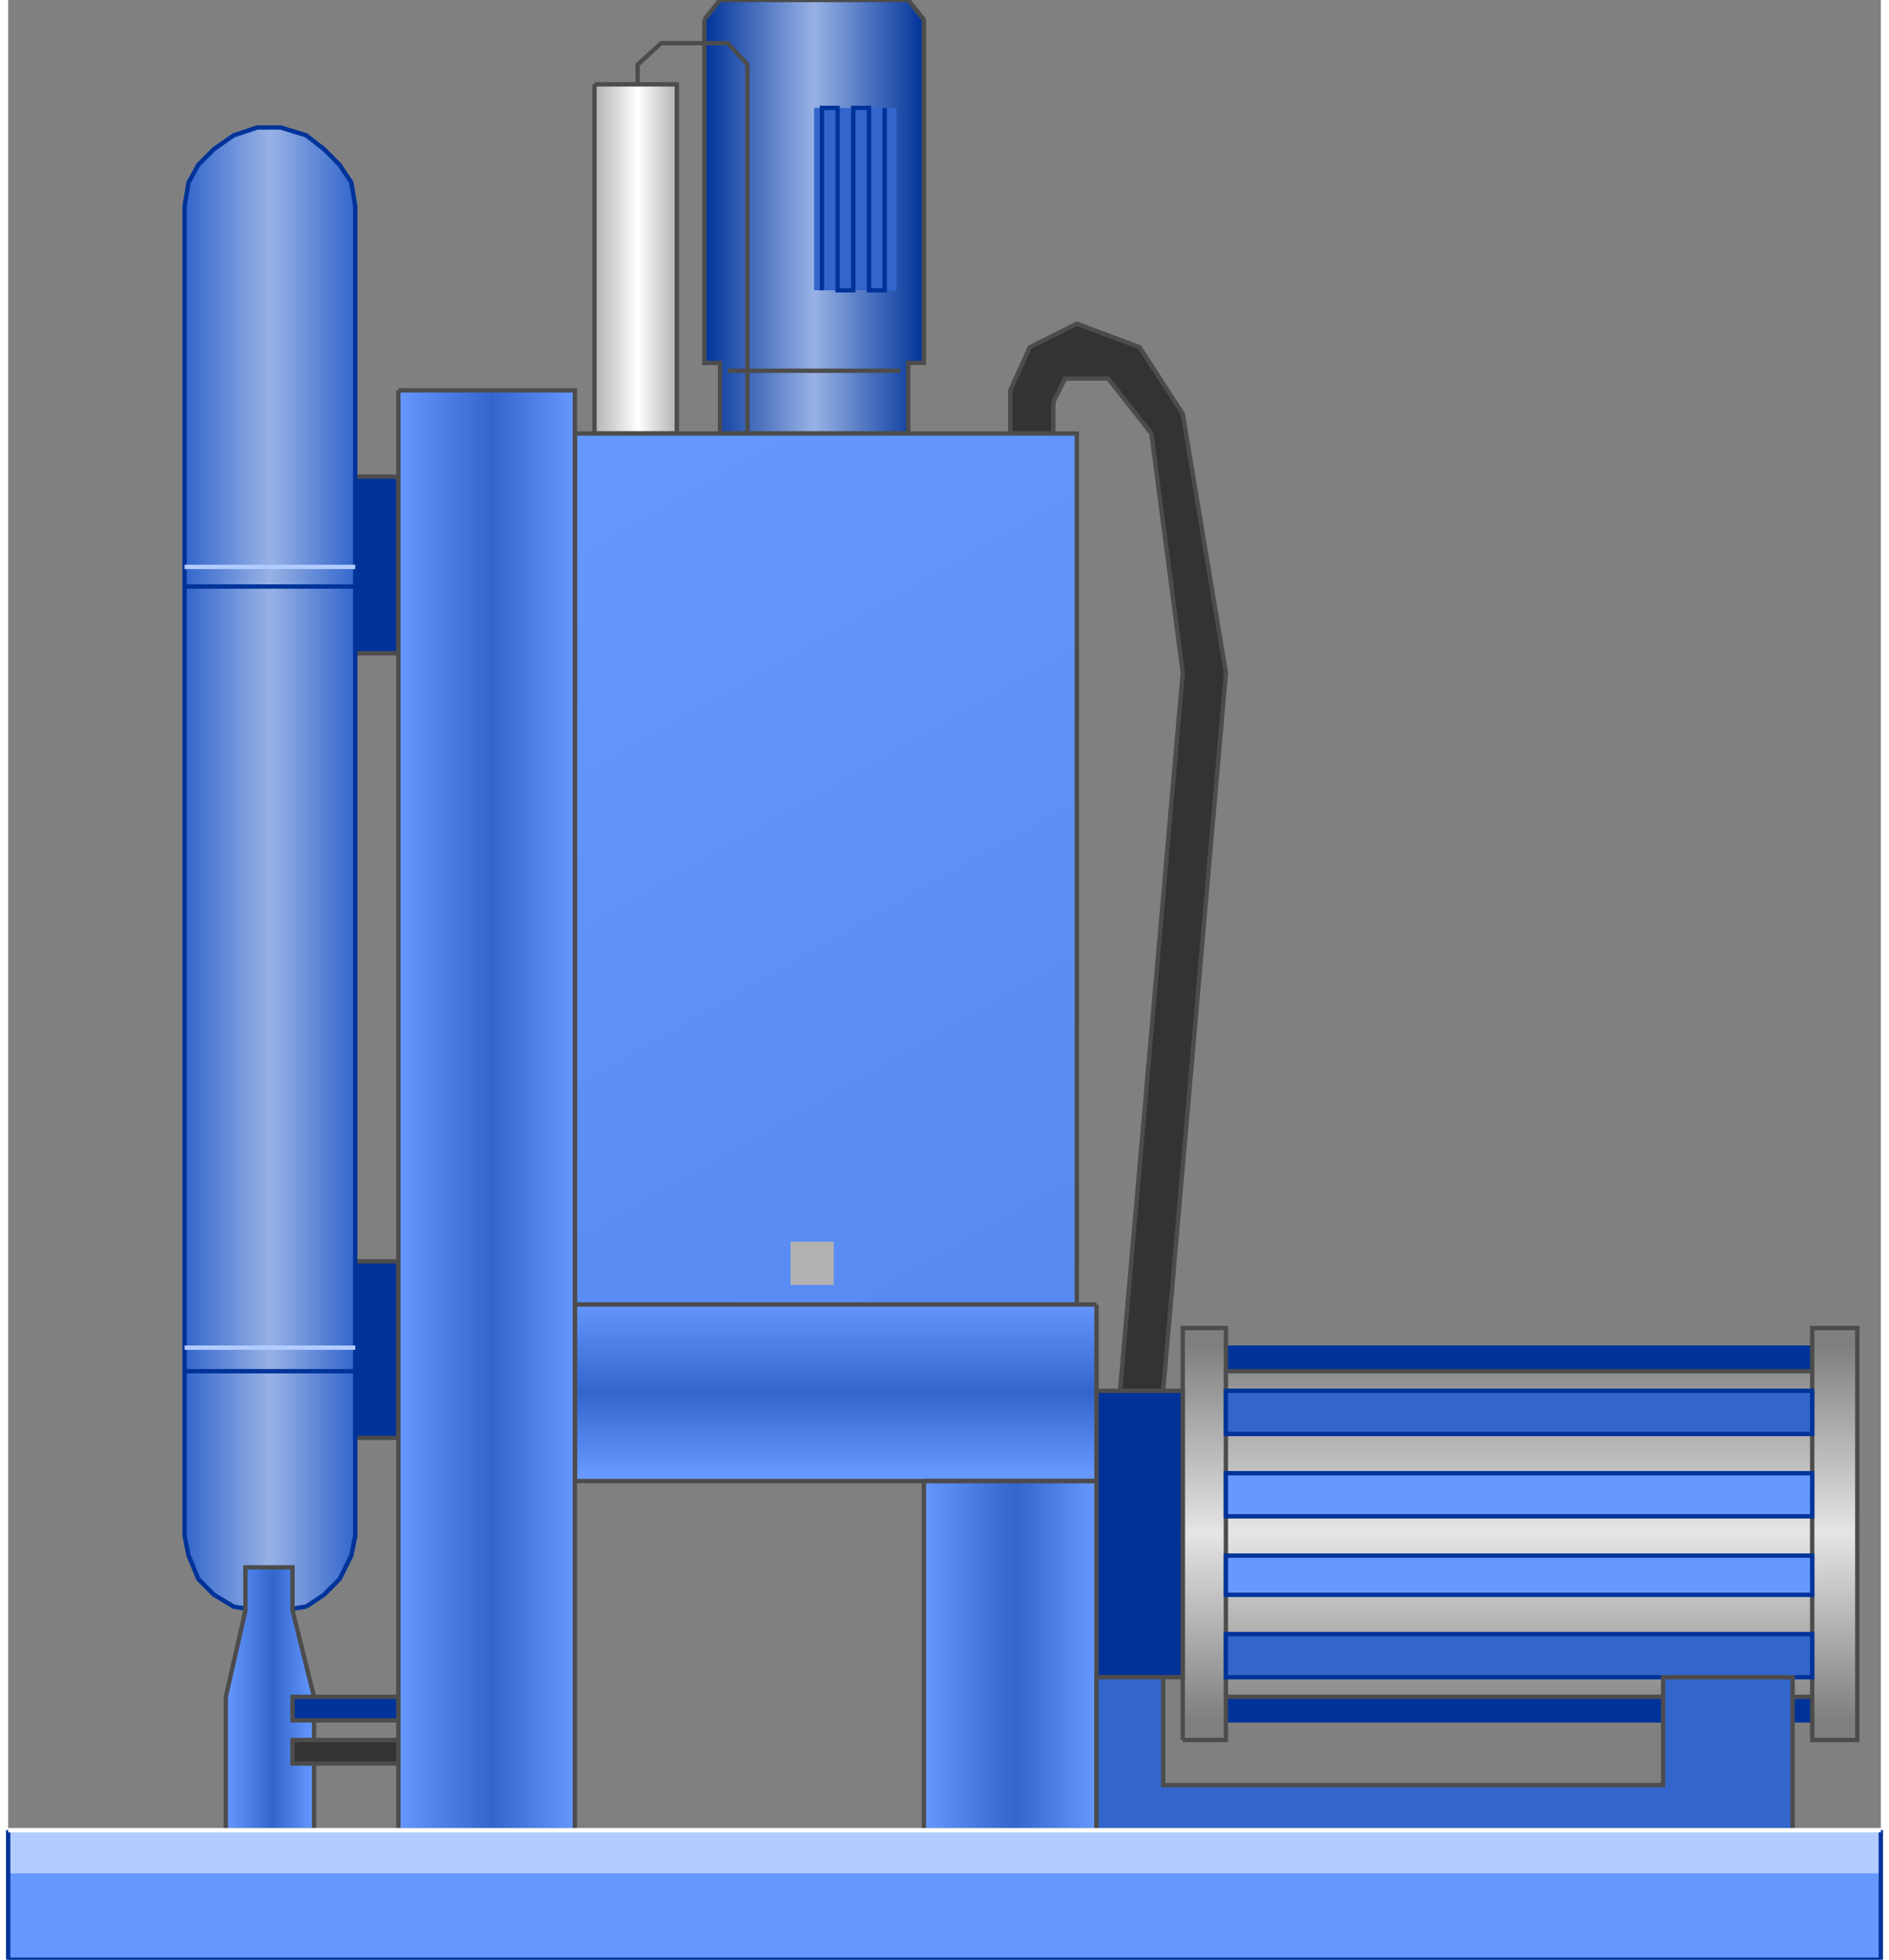 <!DOCTYPE svg PUBLIC "-//W3C//DTD SVG 1.1//EN" "http://www.w3.org/Graphics/SVG/1.1/DTD/svg11.dtd"><svg version="1.1" xmlns="http://www.w3.org/2000/svg" xmlns:xlink="http://www.w3.org/1999/xlink" width="108px" height="112px" viewBox="0 0 107.547 112.5" enable-background="new 0 0 107.547 112.5" xml:space="preserve">
<rect x="0" y="0" width="107.547" height="112.5" fill="#808080" stroke="none"/>
<g id="Group_Motor">
	<path fill="#003399" stroke="#003399" stroke-width="0.25" d="M69.933,97.41h33.671v1.352H69.933V97.41z" />
	<path fill="#003399" stroke="#003399" stroke-width="0.25" d="M69.933,77.365h33.671v1.352H69.933V77.365z" />
	<linearGradient id="SVGID_1_" gradientUnits="userSpaceOnUse" x1="86.825" y1="77.222" x2="86.825" y2="98.739">
		<stop offset="0" style="stop-color:#7F7F7F" />
		<stop offset="0.5" style="stop-color:#E5E5E5" />
		<stop offset="1" style="stop-color:#7F7F7F" />
	</linearGradient>
	<path fill="url(#SVGID_1_)" d="M67.456,99.887V76.238h2.478v2.479h33.671v-2.479h2.59v23.648h-2.59V97.41H69.933v2.477H67.456z" />
	<path fill="none" stroke="#4C4C4C" stroke-width="0.25" d="M67.456,99.887V76.238h2.478v2.479h33.671v-2.479h2.59v23.648h-2.59   V97.41H69.933v2.477H67.456" />
	<path fill="none" stroke="#4C4C4C" stroke-width="0.25" d="M69.933,97.41V78.717" />
	<path fill="none" stroke="#4C4C4C" stroke-width="0.25" d="M103.604,97.41V78.717" />
	<path fill="#3366CC" stroke="#003399" stroke-width="0.25" d="M69.933,79.842h33.671v2.479H69.933V79.842z" />
	<path fill="#3366CC" stroke="#003399" stroke-width="0.25" d="M69.933,93.807h33.671v2.477H69.933V93.807z" />
	<path fill="#6699FF" stroke="#003399" stroke-width="0.25" d="M69.933,84.572h33.671v2.477H69.933V84.572z" />
	<path fill="#6699FF" stroke="#003399" stroke-width="0.25" d="M69.933,89.302h33.671v2.253H69.933V89.302z" />
</g>
<g id="Group_PowerSupplier">
	<linearGradient id="SVGID_2_" gradientUnits="userSpaceOnUse" x1="39.978" y1="12.443" x2="52.591" y2="12.443">
		<stop offset="0" style="stop-color:#003399" />
		<stop offset="0.5" style="stop-color:#98B2E5" />
		<stop offset="1" style="stop-color:#003399" />
	</linearGradient>
	<path fill="url(#SVGID_2_)" d="M39.978,1.126L40.879,0H51.69l0.9,1.126v19.708h-0.9v4.054H40.879v-4.054h-0.9V1.126z" />
	<path fill="none" stroke="#4C4C4C" stroke-width="0.25" d="M39.978,1.126L40.879,0H51.69l0.9,1.126v19.708h-0.9v4.054H40.879   v-4.054h-0.9V1.126" />
	<path fill="#3366CC" d="M46.285,6.194h4.729v10.473h-4.729V6.194z" />
	<path fill="none" stroke="#003399" stroke-width="0.25" d="M46.735,16.667V6.194h0.9v10.473h0.901V6.194h0.9v10.473h0.901V6.194" />
	<path fill="none" stroke="#4C4C4C" stroke-width="0.25" d="M41.33,21.284h9.909" />
	<linearGradient id="SVGID_3_" gradientUnits="userSpaceOnUse" x1="33.672" y1="14.865" x2="38.401" y2="14.865">
		<stop offset="0" style="stop-color:#B2B2B2" />
		<stop offset="0.53" style="stop-color:#FFFFFF" />
		<stop offset="1" style="stop-color:#B2B2B2" />
	</linearGradient>
	<path fill="url(#SVGID_3_)" d="M33.672,4.842h4.729v20.045h-4.729V4.842z" />
	<path fill="none" stroke="#4C4C4C" stroke-width="0.25" d="M33.672,4.842h4.729v20.045h-4.729V4.842" />
	<path fill="none" stroke="#4C4C4C" stroke-width="0.25" d="M36.149,4.842V3.716l1.352-1.239h3.829l1.126,1.239v21.171" />
</g>
<g id="Group_HydraulicPipe">
	<path fill="#333333" stroke="#4C4C4C" stroke-width="0.25" d="M57.546,24.887V22.41l1.126-2.477l2.703-1.352l3.604,1.352   l2.478,3.829l2.478,14.865L66.33,79.842h-2.478l3.604-41.216l-1.802-13.739l-2.478-3.153h-2.478l-0.676,1.351v1.802H57.546z" />
</g>
<g id="Group_Tank">
	<linearGradient id="SVGID_4_" gradientUnits="userSpaceOnUse" x1="60.928" y1="74.454" x2="32.84" y2="25.051">
		<stop offset="0" style="stop-color:#578AF0" />
		<stop offset="1" style="stop-color:#6699FF" />
	</linearGradient>
	<path fill="url(#SVGID_4_)" d="M32.546,24.887h28.829v50H32.546V24.887z" />
	<path fill="none" stroke="#4C4C4C" stroke-width="0.25" d="M32.546,24.887h28.829v50H32.546V24.887" />
</g>
<g id="Group_Main">
	<path fill="#B2B2B2" d="M44.933,71.283h2.478v2.479h-2.478V71.283z" />
</g>
<g id="Group_Connectors">
	<path fill="#003399" stroke="#4C4C4C" stroke-width="0.25" d="M62.501,79.842h4.955v16.441h-4.955V79.842z" />
	<path fill="#003399" stroke="#4C4C4C" stroke-width="0.25" d="M19.933,72.41h2.478v10.135h-2.478V72.41z" />
	<path fill="#003399" stroke="#4C4C4C" stroke-width="0.25" d="M19.933,27.365h2.478V37.5h-2.478V27.365z" />
</g>
<g id="Group_Frame">
	<linearGradient id="SVGID_5_" gradientUnits="userSpaceOnUse" x1="22.411" y1="63.738" x2="32.546" y2="63.738">
		<stop offset="0" style="stop-color:#6699FF" />
		<stop offset="0.53" style="stop-color:#3366CC" />
		<stop offset="1" style="stop-color:#6699FF" />
	</linearGradient>
	<path fill="url(#SVGID_5_)" d="M22.411,22.41h10.135v82.658H22.411V22.41z" />
	<linearGradient id="SVGID_6_" gradientUnits="userSpaceOnUse" x1="47.523" y1="74.631" x2="47.523" y2="84.609">
		<stop offset="0" style="stop-color:#6699FF" />
		<stop offset="0.53" style="stop-color:#3366CC" />
		<stop offset="1" style="stop-color:#6699FF" />
	</linearGradient>
	<path fill="url(#SVGID_6_)" d="M62.501,74.887v10.136H32.546V74.887H62.501z" />
	<linearGradient id="SVGID_7_" gradientUnits="userSpaceOnUse" x1="52.591" y1="95.045" x2="62.501" y2="95.045">
		<stop offset="0" style="stop-color:#6699FF" />
		<stop offset="0.53" style="stop-color:#3366CC" />
		<stop offset="1" style="stop-color:#6699FF" />
	</linearGradient>
	<path fill="url(#SVGID_7_)" d="M52.591,85.022h9.91v20.045h-9.91V85.022z" />
	<path fill="none" stroke="#4C4C4C" stroke-width="0.25" d="M52.591,85.022h9.91v20.045h-9.91V85.022" />
	<path fill="none" stroke="#4C4C4C" stroke-width="0.25" d="M62.501,74.887v10.136H32.546V74.887H62.501" />
	<path fill="none" stroke="#4C4C4C" stroke-width="0.25" d="M22.411,22.41h10.135v82.658H22.411V22.41" />
</g>
<g id="Group_Pipe">
	<linearGradient id="SVGID_8_" gradientUnits="userSpaceOnUse" x1="10.136" y1="49.888" x2="19.933" y2="49.888">
		<stop offset="0" style="stop-color:#3366CC" />
		<stop offset="0.5" style="stop-color:#98B2E5" />
		<stop offset="1" style="stop-color:#3366CC" />
	</linearGradient>
	<path fill="url(#SVGID_8_)" d="M17.118,92.23l-1.464,0.225h-1.352l-1.352-0.225l-1.126-0.676l-0.9-0.901l-0.563-1.352l-0.226-1.126   V11.824l0.226-1.351l0.563-1.014l0.9-0.901l1.126-0.789l1.352-0.45h1.352l1.464,0.45l1.014,0.789l0.9,0.901l0.676,1.014   l0.226,1.351v76.352l-0.226,1.126l-0.676,1.352l-0.9,0.901L17.118,92.23z" />
	<path fill="none" stroke="#003399" stroke-width="0.25" d="M17.118,92.23l-1.464,0.225h-1.352l-1.352-0.225l-1.126-0.676   l-0.9-0.901l-0.563-1.352l-0.226-1.126V11.824l0.226-1.351l0.563-1.014l0.9-0.901l1.126-0.789l1.352-0.45h1.352l1.464,0.45   l1.014,0.789l0.9,0.901l0.676,1.014l0.226,1.351v76.352l-0.226,1.126l-0.676,1.352l-0.9,0.901L17.118,92.23" />
	<path fill="none" stroke="#003399" stroke-width="0.25" d="M10.135,78.717h9.798" />
	<path fill="none" stroke="#003399" stroke-width="0.25" d="M10.135,33.671h9.798" />
	<path fill="none" stroke="#B2CCFF" stroke-width="0.25" d="M10.135,32.545h9.798" />
	<path fill="none" stroke="#B2CCFF" stroke-width="0.25" d="M10.135,77.365h9.798" />
</g>
<g id="Group_Supplier">
	<linearGradient id="SVGID_9_" gradientUnits="userSpaceOnUse" x1="12.501" y1="97.522" x2="17.568" y2="97.522">
		<stop offset="0" style="stop-color:#6699FF" />
		<stop offset="0.53" style="stop-color:#3366CC" />
		<stop offset="1" style="stop-color:#6699FF" />
	</linearGradient>
	<path fill="url(#SVGID_9_)" stroke="#4C4C4C" stroke-width="0.25" stroke-miterlimit="10" d="M12.501,105.067V97.41l1.126-4.955   v-2.478h2.703v2.478l1.238,4.955v7.657H12.501z" />
	<path fill="#333333" stroke="#4C4C4C" stroke-width="0.25" d="M16.33,99.887h6.081v1.352H16.33V99.887z" />
	<path fill="#003399" stroke="#4C4C4C" stroke-width="0.25" d="M16.33,97.41h6.081v1.352H16.33V97.41z" />
</g>
<g id="Group_Base">
	<path fill="#3366CC" stroke="#4C4C4C" stroke-width="0.25" d="M102.478,105.067v-8.784h-7.433v6.194H66.33v-6.194h-3.829v8.784   H102.478z" />
	<path fill="#6699FF" d="M0.001,105.067h107.545v7.433H0.001V105.067z" />
	<path fill="#B2CCFF" d="M0.001,105.067h107.545v2.478H0.001V105.067z" />
	<path fill="none" stroke="#003399" stroke-width="0.25" d="M0.001,105.067v7.433h107.545v-7.433" />
	<path fill="none" stroke="#FFFFFF" stroke-width="0.25" d="M0.001,105.067h107.545" />
</g>
</svg>